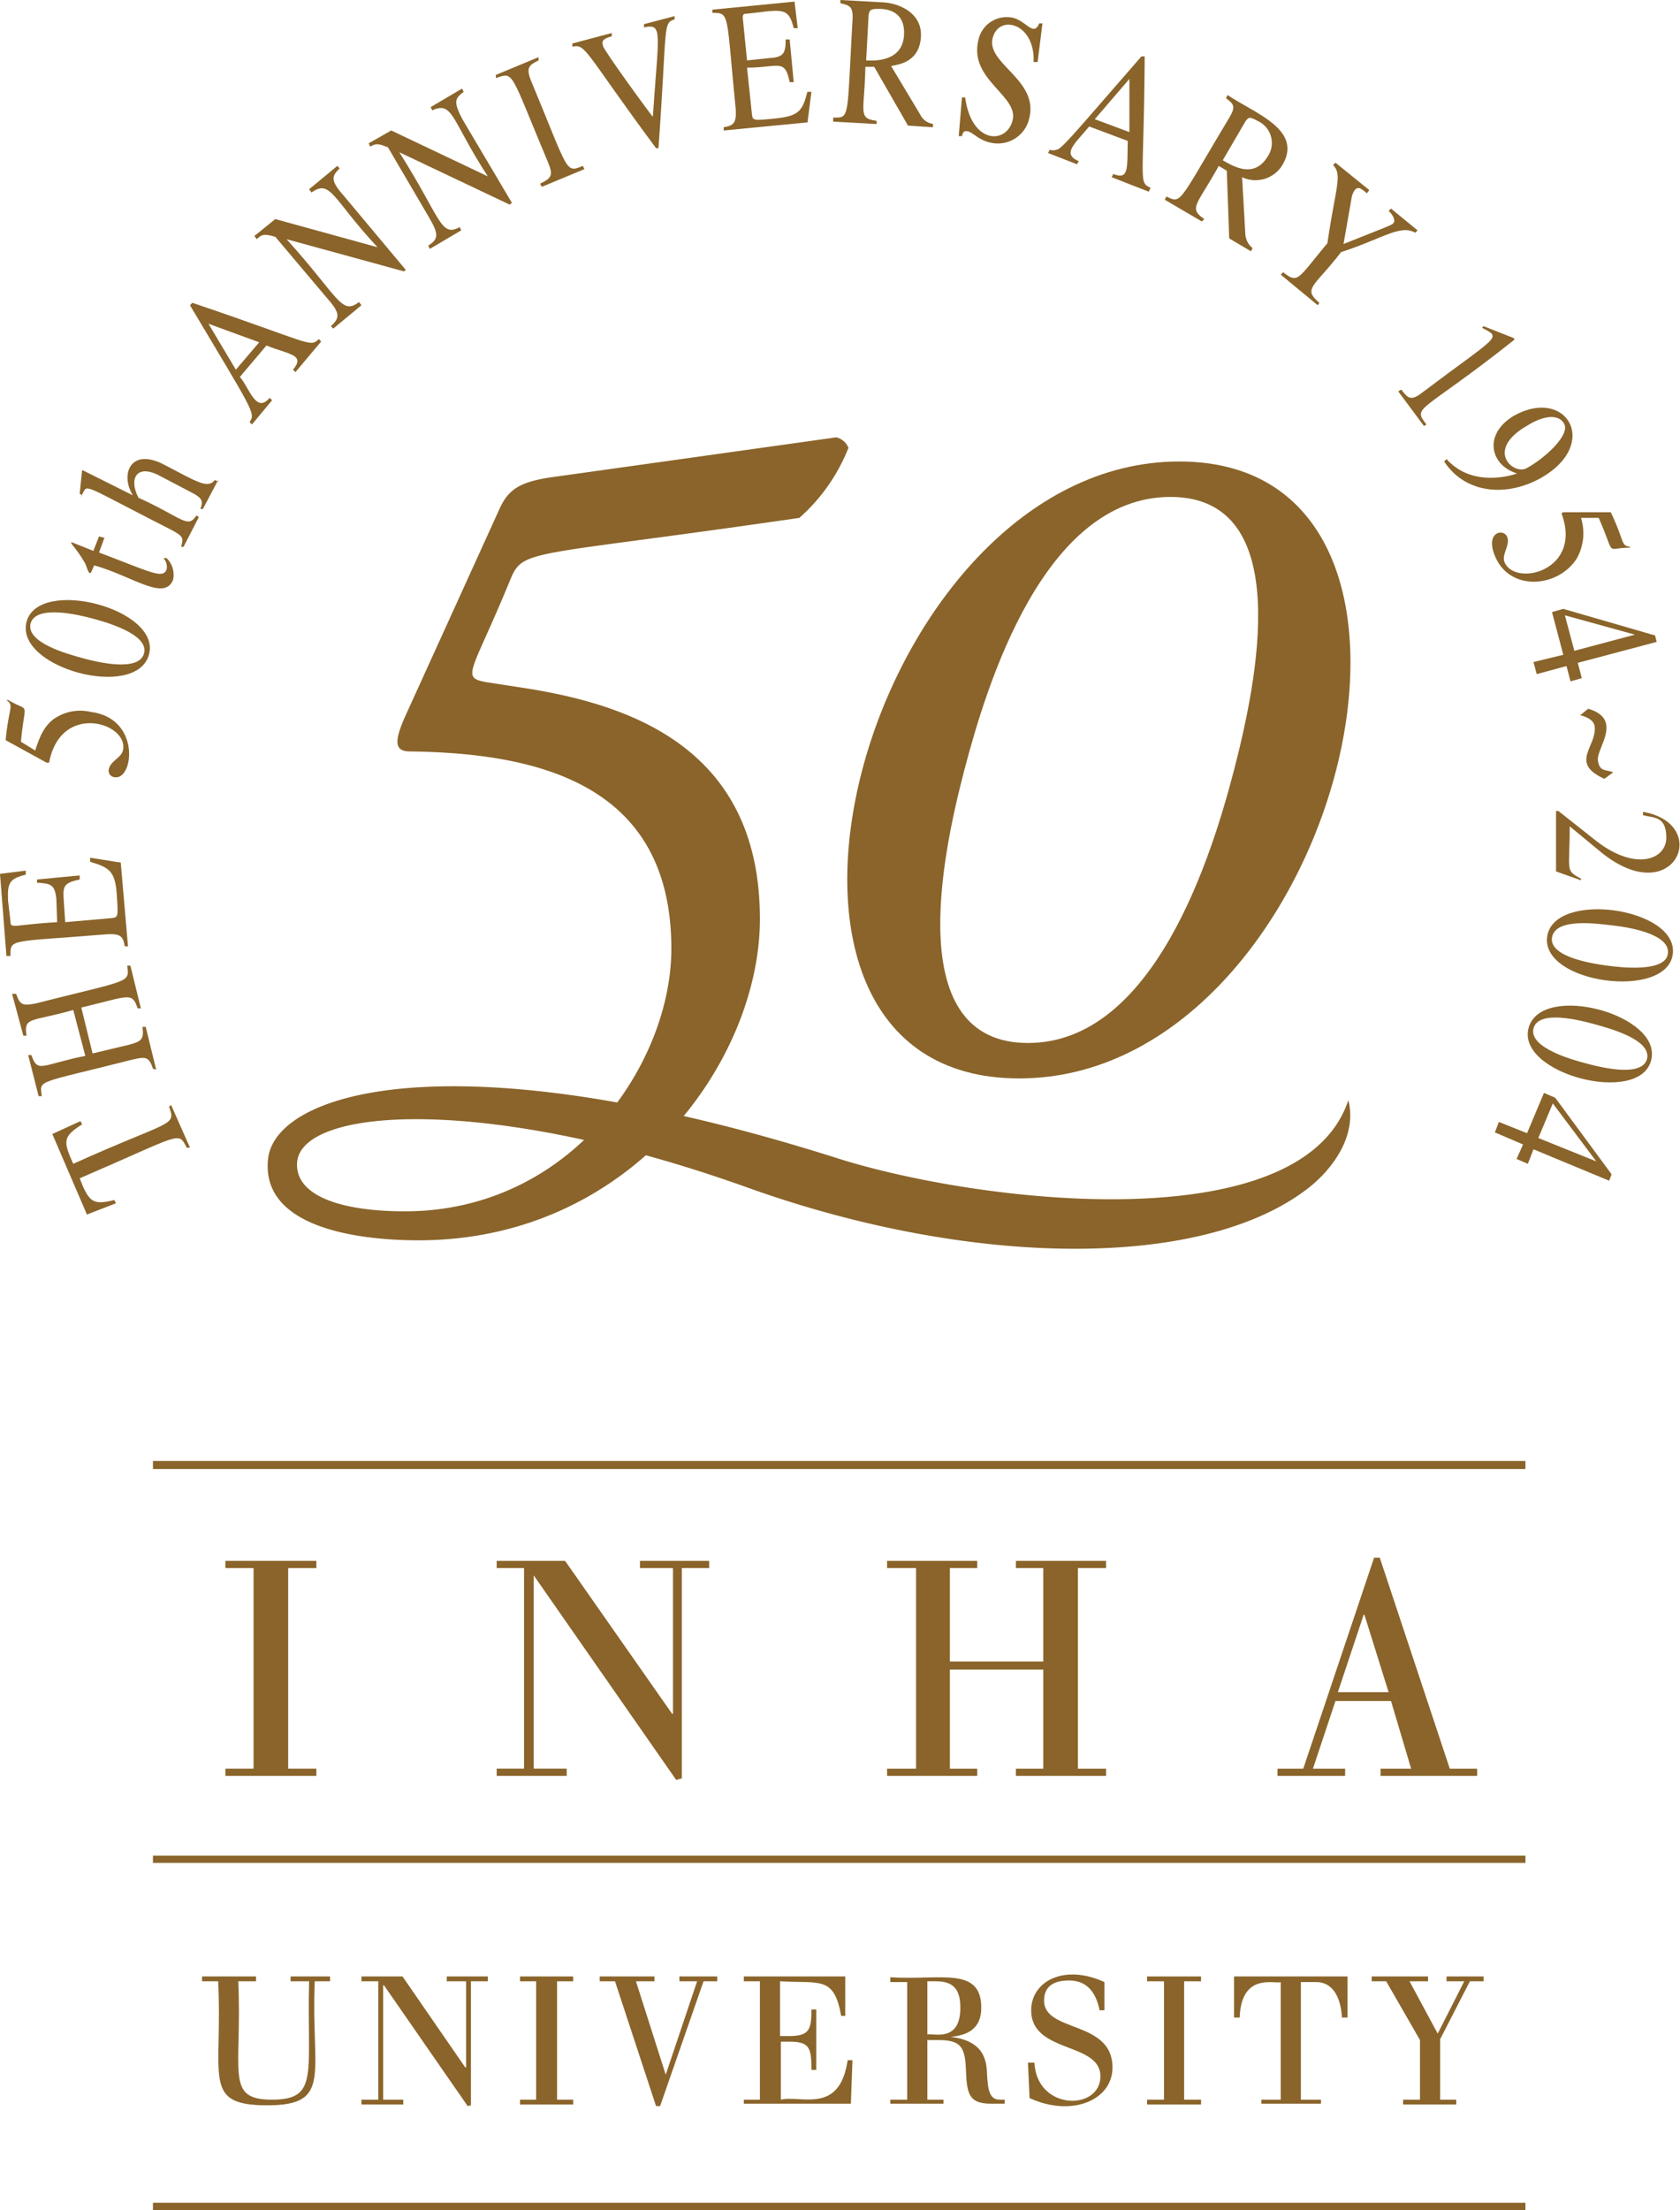 <svg xmlns="http://www.w3.org/2000/svg" viewBox="0 0 208.7 274.4">
  <style>
    .text, .divider { fill: #8a642a; }
  </style>
  <g class="text text--circled">
    <path class="text__t" d="M21.3 137.3l2.3 5.2h-.4c-1.1-2.1-.5-1.7-13.3 3.8l.4 1c.9 2 1.5 2.3 3.9 1.7l.2.4-3.6 1.4-4.3-10 3.5-1.6.2.4c-2.2 1.4-2.3 2-1.5 4l.4.9c12.2-5.5 12.8-4.6 11.9-7.1l.3-.2z"/>
    <path class="text__h" d="M19 132.7c-.5-1.6-1-1.5-2.7-1.1-11.8 3-11.4 2.4-11.1 4.5h-.4L3.5 131h.4c.8 2.3 1.2 1.2 6.7.1l-1.5-5.7c-5.2 1.5-6.2.8-5.8 3.2h-.4l-1.4-5.2H2c.5 1.4.8 1.5 2.4 1.2 11.8-3 11.7-2.5 11.4-4.7h.4l1.3 5.3h-.4c-.7-2.1-1.1-1.5-7-.1l1.4 5.7 4.6-1.1c1.5-.4 1.8-.7 1.6-2.2h.4l1.3 5.3z"/>
    <path class="text__e" d="M15 107.1l.9 10.4h-.4c-.2-1.2-.5-1.6-2.2-1.5-12.2 1-12 .5-12 2.7H.8L0 108.5l3.2-.4v.5c-2 .5-2.3 1-2.2 3.2l.3 2.6c0 1 .4.4 5.8.1l-.1-2.9c-.2-1.8-.7-1.9-2.4-2v-.4l5.3-.5v.5c-1.8.4-2.1.7-2 2.3l.2 3 5.7-.5c.9-.1.9-.1.7-3s-1-3.3-3.3-4v-.5z"/>
    <path class="text__5" d="M4.4 93.1c.5-1.5 1.1-3.3 2.9-4.2a5.7 5.7 0 0 1 4-.5c6.2.8 5.3 8.4 3 8.1a.8.8 0 0 1-.8-.9c.2-1.2 1.7-1.5 1.8-2.6.5-3.3-7.8-5.8-9.2 1.7h-.3L.7 91.9c.4-4.2 1.1-4.2.1-5H1c2.8 1.7 2.1-.2 1.6 5.2l1.8 1.1z"/>
    <path class="text__0" d="M3.8 77.4c.7-2.4 6.2-1 7.7-.6s7 1.9 6.4 4.3-5.9 1.1-7.7.6-7-1.9-6.4-4.3zm-.5-.2c-1.5 5.7 13.6 9.8 15.2 4.1S4.8 71.6 3.3 77.2z"/>
    <path class="text__t" d="M13 66.7l-.7 1.9c6.6 2.5 7.9 3.3 8.4 2.1a1.6 1.6 0 0 0-.4-1.4h.4a2.9 2.9 0 0 1 .8 2.7c-1.1 2.7-5.1-.5-9.8-1.8l-.4.9c-.3.3-.5-.7-.7-1.1-1.1-2-2.3-2.9-1.5-2.6l2.5 1 .7-1.8.7.2z"/>
    <path class="text__h" d="M27.1 59.6l-1.9 3.6h-.3c.3-.9.4-1.3-1.2-2.1l-4-2.1c-2.8-1.4-3.7.5-2.5 2.8 5.5 2.5 6.1 3.9 7.2 2.2l.3.2-1.9 3.7h-.3c.3-1.1.3-1.3-1.2-2.1-11-5.6-10.4-5.7-11-4.6s-.1.2-.1.3l-.3-.2.3-2.9h.1l6.2 3.1c-1.6-2.6-.3-6 3.9-3.8s5.4 3 6.3 1.9l.4.2z"/>
    <path class="text__a" d="M29.3 45.9l-3.4-5.7 6.3 2.3-2.9 3.4zm10.3-3.8c-1.1 1.1-.9.5-15.7-4.5l-.3.3C31.4 51 31.8 51.3 31 52.4l.3.3 2.5-3-.3-.3c-1.7 2-2.5-1.2-3.7-2.6l3.3-3.9c2.7 1.1 4.9 1.1 3.3 3l.3.3 3.2-3.8-.3-.3z"/>
    <path class="text__n" d="M42.2 20.9c-.9.9-1.3 1.4.5 3.4l7.7 9.2-.2.2-14.6-4c6.5 7.2 6.8 9.5 9 7.8l.3.4-3.5 2.9-.3-.3c1.1-1 1.2-1.6-.4-3.4l-6.5-7.7c-1.4-.4-1.7-.3-2.3.3l-.3-.4 2.6-2.1 12.7 3.5c-5.6-6-5.8-8.5-8.2-6.8l-.3-.4 3.5-2.9.3.3zM57.6 11.4c-1 .8-1.4 1.1-.1 3.5l6.1 10.3-.3.2-13.7-6.5c5.2 8.2 5.1 10.6 7.5 9.3l.2.4-3.9 2.3-.2-.4c1.2-.8 1.4-1.3.1-3.5l-5.1-8.7c-1.2-.5-1.5-.5-2.2-.1l-.2-.4 2.8-1.6 12 5.7c-4.5-6.9-4.3-9.4-6.9-8.2l-.2-.4 3.9-2.3.2.4z"/>
    <path class="text__i" d="M67.1 22.8c1.5-.7 1.6-1.1 1-2.6-4.8-11.4-4.2-11.3-6.5-10.5v-.4l5.3-2.2v.4c-1.2.6-1.6.9-.9 2.6 4.7 11.3 4.2 11.4 6.4 10.5l.2.4-5.3 2.2-.2-.4z"/>
    <path class="text__v" d="M83.8 2.4c-1.5.5-.9.7-2 16h-.3c-8.9-12-8.7-13-10.4-12.6v-.4L76 4.1v.4c-1 .3-1.3.5-1.1 1.2s6.2 8.9 6.2 8.8C81.8 4 82.4 2.9 80 3.4V3l3.8-1v.4z"/>
    <path class="text__e" d="M100.3 15.2l-10.4 1v-.4c1.2-.2 1.6-.5 1.5-2.2-1.2-12-.7-12-2.9-12v-.4l10.2-1 .4 3.3h-.5c-.5-2-1-2.3-3.2-2.1l-2.6.3c-.4 0-.6 0-.5.8l.5 5 2.9-.3c1.7-.1 1.9-.7 1.9-2.3h.5l.5 5.3h-.5c-.6-3-1.4-1.8-5.3-1.8l.6 5.7c.1.9.1.9 3 .6s3.3-1 3.9-3.3h.5l-.5 3.9z"/>
    <path class="text__r" d="M107.9 1.9c.1-.7.3-.8 1.3-.8s3.3.3 3.1 3.3-3.1 3.2-4.7 3.1l.3-5.6zm8.1 13.5a2.1 2.1 0 0 1-1.7-1.2l-3.6-6c1-.2 3.5-.5 3.7-3.6S111.5.4 109.8.3l-5.4-.3v.4c1.3.3 1.6.5 1.5 2.2-.7 12.3-.3 12-2.4 12v.5l5.4.3V15c-2.4-.3-1.5-1.1-1.4-6.7h1.1l4.2 7.3 3.1.2v-.4z"/>
    <path class="text__s" d="M128.9 7.7h-.5c.2-4.9-4.4-6-5.1-2.9s5.6 5.1 4.6 9.7a4 4 0 0 1-4.9 3.2c-1.4-.3-2.2-1.3-2.8-1.4s-.6.3-.7.6h-.4l.4-4.8h.4c.8 5.9 5.2 5.8 5.9 2.8s-5.3-5-4.3-9.7a3.6 3.6 0 0 1 4.3-3c1.7.4 2.6 2.4 3.3.7h.4l-.6 4.8z"/>
    <path class="text__a" d="M136 14.8l4.3-5v6.6l-4.3-1.6zm6.9 8.5c-1.5-.7-.8-.7-.7-16.3h-.4c-7.5 8.6-9.4 10.9-10.3 11.5a1.5 1.5 0 0 1-1.1.1l-.2.4 3.6 1.4.2-.4c-2.2-.9-.3-2.3 1.3-4.3l4.8 1.8c-.1 3.3.2 4.9-1.8 4.1l-.2.4 4.6 1.8.2-.4z"/>
    <path class="text__r" d="M154.7 15.1c.4-.6.6-.6 1.5-.1a3 3 0 0 1 1.3 4.4c-1.7 2.8-4.2 1.3-5.6.5l2.8-4.8zm.9 15.7a2.4 2.4 0 0 1-.9-1.8l-.4-7a3.9 3.9 0 0 0 5-1.5c2.6-4.4-3.4-6.4-6.8-8.7l-.2.4c1.1.8 1.2 1.1.3 2.6-6.3 10.5-5.8 10.5-7.7 9.6l-.2.4 4.6 2.7.3-.3c-2-1.4-.9-1.7 1.8-6.6l1 .6.3 8.4 2.7 1.6.2-.4z"/>
    <path class="text__y" d="M175.8 28.9c-1.8-1.1-4.2.8-9.2 2.4-3.4 4.4-4.8 4.5-2.7 6.3l-.2.3-4.6-3.8.3-.3c1.9 1.5 1.8.8 5.5-3.6 1-6.9 1.9-8.5.7-9.7l.3-.3 4.2 3.4-.3.4c-.7-.6-1.1-.9-1.5-.4a2.3 2.3 0 0 0-.4 1l-1 5.7c6-2.4 5.9-2.3 6.2-2.6s-.1-1.1-.6-1.5l.3-.3 3.3 2.7-.3.3z"/>
    <path class="text__1" d="M174.1 48.4c.7.9 1.1 1.5 2.5.4 9.7-7.3 10-6.8 7.5-8.1l.2-.2 3.8 1.5v.2c-11.6 9.2-12.7 8.2-10.9 10.5l-.3.2-3.2-4.3.3-.2z"/>
    <path class="text__9" d="M189.7 58.1c-1.6 1-5.4-2.2.1-5.3 1.6-1 3.7-1.6 4.5-.2s-2.4 4.3-4.6 5.5zm-10.3-.8c2.7 4.1 7.9 4.4 12.1 2 7.3-4.2 3.1-11.3-3.4-7.7-3.9 2.3-3 6.2.4 7.2h-.1c-.5.2-5.5 1.8-8.7-1.8l-.3.3z"/>
    <path class="text__5" d="M196.4 64.3a6.4 6.4 0 0 1-.5 5c-2.3 3.7-8.4 4.2-10.2-.3-1.2-2.9 1-3.4 1.5-2.4s-.7 2.2-.3 3.2c1.3 3.1 9.7 1.1 7.1-6 0-.1.1-.2.3-.2h5.8c1.8 3.8 1.2 4.1 2.4 4.3v.1c-3.2 0-1.7 1.3-3.9-3.7z"/>
    <path class="text__4" d="M195.6 80.9l-1.2-4.5 8.7 2.4-7.5 2zm.9 3.3l-.5-1.9 9.8-2.6-.2-.8-11.4-3.3-1.4.4 1.4 5.3-3.7.9.4 1.5 3.7-1 .5 1.9z"/>
    <path class="text__tilde" d="M199.3 96.7c-4.4-2-.9-4-1.2-6.5-.1-.8-1-1.2-1.8-1.4l1-.8c4.4 1.3 1 4.9 1.2 6.4s1 1.1 1.9 1.5l-1.1.8z"/>
    <path class="text__2" d="M193.3 108.2v-7.5h.3l4.3 3.4c5.1 4.2 9.1 2.7 9.1-.1s-1.7-2.4-2.9-2.8v-.4c8.6 1.5 3.9 12.3-5.1 5.1l-4-3.3c0 5.7-.6 5.4 1.4 6.5v.2l-3.1-1.1z"/>
    <path class="text__0" d="M207.2 118.4c-.3 2.4-6 1.7-7.5 1.5s-7.3-1-6.9-3.5 5.7-1.7 7.5-1.5 7.2 1 6.9 3.5zm.6.1c.8-5.8-14.8-8-15.6-2.2s14.8 7.9 15.6 2.2zM204.6 131.5c-.7 2.4-6.2.9-7.7.5s-7-1.9-6.4-4.3 5.9-1 7.7-.5 7 1.9 6.4 4.3zm.5.2c1.6-5.7-13.6-9.8-15.2-4.1s13.7 9.7 15.2 4.1z"/>
    <path class="text__4" d="M191.1 141.3l1.8-4.3 5.4 7.2-7.2-2.9zm-1.3 3.2l.7-1.8 9.4 3.9.3-.8-7-9.5-1.4-.6-2.1 5-3.5-1.4-.5 1.3 3.5 1.5-.8 1.8 1.4.6z"/>
  </g>
  <g class="text text--top">
    <path class="text__5" d="M162.8 147.3c-13.1 10.5-42.1 10.1-69.8.2-32.3-11.6-55.7-10.1-56.1-3.1-.2 4.1 5.5 6 13.4 6 20.7 0 33.1-18.4 33.1-32.6 0-20.1-15.9-24.3-32.5-24.5-2.1 0-1.8-1.6-.5-4.5L62 63.3c1.1-2.5 2.5-3.4 6.2-4l35.7-5a2.2 2.2 0 0 1 1.5 1.3 22.7 22.7 0 0 1-6.1 8.7c-34.3 5-34.3 3.7-36 7.9-4.7 11.4-6.1 11.9-2.9 12.5l3.9.6c13.6 2 30.1 7.3 30.1 28.8 0 17.5-15.9 39.9-42.4 39.9-7.9 0-19.6-1.7-18.7-10.1s23.3-15.2 71 0c17.6 5.5 57.4 10.2 63.2-7.3 1.1 4.4-1.9 8.4-4.7 10.7z"/>
    <path class="text__0" d="M145.4 61.7c15.6 0 10.7 23.1 7.9 33.9s-10 33.9-25.6 33.9-10.7-23.2-7.9-33.9 9.9-33.9 25.6-33.9zm1.1-4.4c-39 0-59.4 76.6-19.9 76.6s58.9-76.6 19.9-76.6z"/>
  </g>
  <path class="divider divider--top" d="M19 181.4v1h170.5v-1H19z"/>
  <g class="text text--middle">
    <path class="text__i" d="M31.5 194.7H28v-.9h11.3v.9h-3.5v24.9h3.5v.9H28v-.9h3.5v-24.9z"/>
    <path class="text__h" d="M65.1 194.7h-3.4v-.9h8.5l13.3 19h.1v-18.1h-4.1v-.9h8.6v.9h-3.4v26.1l-.7.2-17.7-25.4v24h4.1v.9h-8.7v-.9h3.4v-24.9zM129.6 194.7h-3.4v-.9h11.2v.9h-3.5v24.9h3.5v.9h-11.2v-.9h3.4v-12.3H118v12.3h3.4v.9h-11.2v-.9h3.6v-24.9h-3.6v-.9h11.2v.9H118v11.6h11.6v-11.6z"/>
    <path class="text__a" d="M172.5 210.1h-6.3l3.2-9.6h.1l3 9.6zm-10.6 9.5h-3.2v.9h8.4v-.9h-4l2.8-8.4h6.9l2.5 8.4h-3.8v.9h12v-.9h-3.4l-8.7-26.2h-.7l-8.8 26.2z"/>
  </g>
  <path class="divider divider--middle" d="M19 230.4v.9h170.5v-.9H19z"/>
  <g class="text text--bottom">
    <path class="text__u" d="M27.1 246h-2v-.6h6.7v.6h-2.2c.5 11.3-1.7 14.7 4.2 14.7s4.3-3.3 4.6-14.7h-2.3v-.6H41v.6h-1.9c-.5 11.4 2.3 15.4-5.9 15.4s-5.5-3.5-6.1-15.4z"/>
    <path class="text__n" d="M47 246h-2.1v-.6H50l7.8 11.3h.1V246h-2.4v-.6h5.1v.6h-2.1v15.4l-.4.1-10.4-15h-.1v14.2h2.5v.6h-5.2v-.6H47V246z"/>
    <path class="text__i" d="M66.6 246h-2v-.6h6.6v.6h-2v14.7h2v.6h-6.6v-.6h2V246z"/>
    <path class="text__v" d="M76.4 246h-1.9v-.6h6.8v.6H79l3.7 11.6 3.9-11.6h-2.2v-.6h4.7v.6h-1.7L82 261.5h-.5L76.4 246z"/>
    <path class="text__e" d="M94.4 246h-2v-.6H105v4.9h-.5c-.9-5-2.6-4-7.6-4.3v6.8h1.2c2.5 0 2.7-.9 2.7-3.3h.6v7.5h-.6c0-2.7-.2-3.5-2.7-3.5H97v7.2c2.5-.6 7.3 1.9 8.3-4.9h.6l-.2 5.4H92.4v-.5h2V246z"/>
    <path class="text__r" d="M116.3 246c2.3 0 3 1.2 3 3.3 0 4.4-3.5 3.1-4.1 3.3V246zm-3.6 14.7h-2.1v.5h6.6v-.5h-2v-7.4h1.4c2.8 0 3.3.9 3.4 3.8s.4 4.1 3.1 4.1h1.7v-.5h-.6c-1.3 0-1.5-1.2-1.6-3.5s-1.2-3.9-4.5-4.3c2.1-.2 3.8-1 3.8-3.6 0-5.2-5.1-3.4-11.3-3.8v.6h2.1v14.7z"/>
    <path class="text__s" d="M128.5 256.1c.3 6 8.2 6 8.2 1.7s-8.6-2.8-8.6-8.2c0-3.6 4.1-5.8 9.1-3.5v3.5h-.6c-.5-2.5-1.8-3.7-3.8-3.7s-3.1.8-3.1 2.5c0 4 8.5 2.4 8.5 8.3 0 4.1-5.1 6.2-10.3 3.8l-.2-4.4z"/>
    <path class="text__i" d="M144.6 246h-2.1v-.6h6.7v.6h-2.1v14.7h2.1v.6h-6.7v-.6h2.1V246z"/>
    <path class="text__t" d="M159.1 246.1c-.6.3-4.9-1.3-5.1 4.4h-.7v-5.1h14.1v5.1h-.7c-.1-2.1-.9-4.4-3.2-4.4h-1.9v14.6h2.5v.5h-7.4v-.5h2.4v-14.6z"/>
    <path class="text__y" d="M176.4 253.3l-4.2-7.3h-1.8v-.6h7v.6h-2.3l3.5 6.5 3.3-6.5h-2.2v-.6h4.6v.6h-1.7l-3.7 7.2v7.5h2v.6h-6.6v-.6h2.1v-7.4z"/>
  </g>
  <path class="divider divider--bottom" d="M19 273.5v.9h170.5v-.9H19z"/>
</svg>
